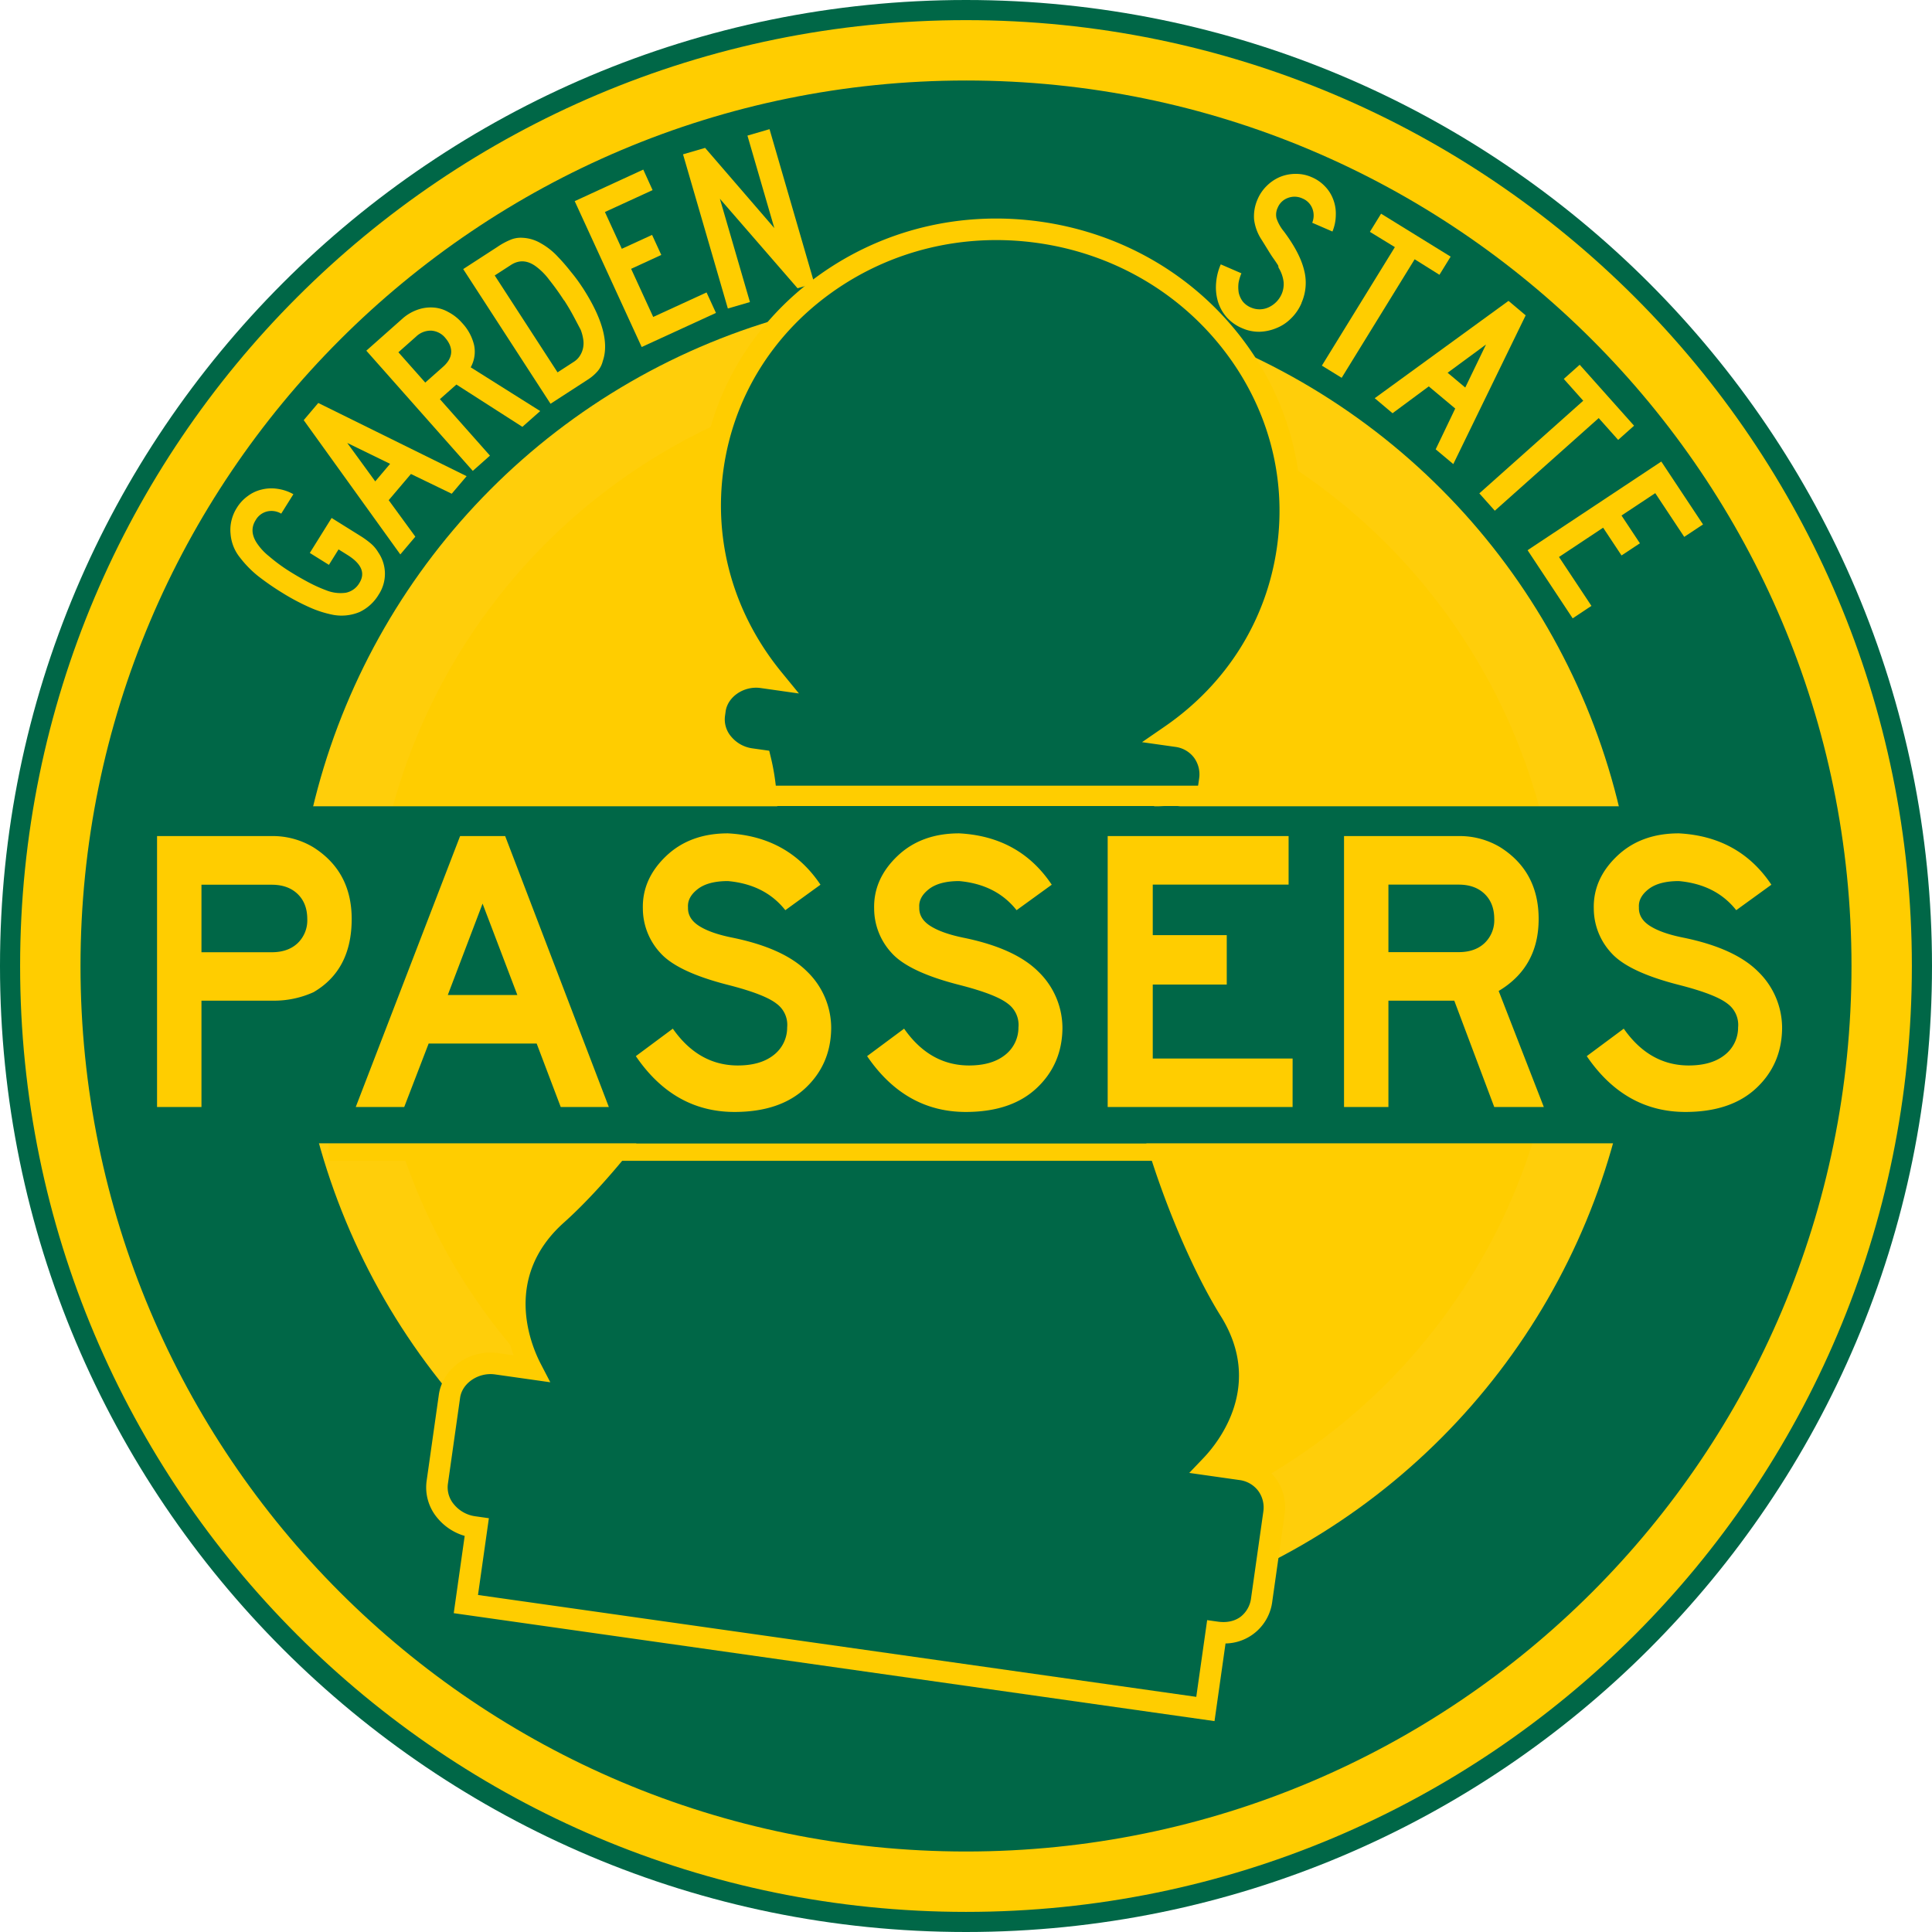 <svg id="svg2988" xmlns="http://www.w3.org/2000/svg" viewBox="0 0 900 900"><defs><style>.cls-1{fill:#006747;}.cls-2,.cls-3{fill:#ffcd00;}.cls-3{stroke:#ffce0a;stroke-miterlimit:10;stroke-width:36px;}</style></defs><g id="layer1"><path id="path2996" class="cls-1" d="M900,450c0,248.53-201.47,450-450,450S0,698.53,0,450,201.47,0,450,0,900,201.47,900,450Z" transform="translate(0 0)"/><path id="path2998" class="cls-2" d="M450,9.38C206.65,9.38,9.37,206.65,9.37,450S206.65,890.63,450,890.63,890.62,693.35,890.62,450,693.35,9.38,450,9.38Zm0,28.12c227.82,0,412.5,184.68,412.5,412.5S677.82,862.5,450,862.5,37.5,677.82,37.5,450,222.18,37.5,450,37.5Z" transform="translate(0 0)"/><g id="g3895"><path id="path3862" class="cls-2" d="M167.54,249.45a40.1,40.1,0,0,1,5.35,3.86,16.59,16.59,0,0,1,3.37,4.08,17.6,17.6,0,0,1,.16,19.57,20.67,20.67,0,0,1-8.89,8.13,21.8,21.8,0,0,1-12.17,1.36,50.28,50.28,0,0,1-11.09-3.51,102.82,102.82,0,0,1-12.84-6.83,123.75,123.75,0,0,1-11.39-7.9,50.56,50.56,0,0,1-8.18-8.39,20,20,0,0,1-4.46-11.2,18.46,18.46,0,0,1,.44-6.18,19.37,19.37,0,0,1,2.46-5.83,19,19,0,0,1,5.19-5.58,17.22,17.22,0,0,1,6.5-3,18.5,18.5,0,0,1,7.3-.31,21,21,0,0,1,7.38,2.5L131,239.27a8.89,8.89,0,0,0-6.63-1,8.45,8.45,0,0,0-5.29,4.06q-3,4.74.24,10.15a26.81,26.81,0,0,0,6,6.64,79.7,79.7,0,0,0,10,7.31q4,2.49,8.22,4.74T152,275a17.84,17.84,0,0,0,9.16,1.11,9.48,9.48,0,0,0,6.25-4.52q4.31-6.91-5.53-13.06l-4.17-2.6-4.49,7.2-8.9-5.55,10.16-16.29,13.07,8.16h0" transform="translate(0 0)"/><path id="path3864" class="cls-2" d="M210.43,230l-19-9.2L181.07,233,193.48,250l-7,8.27-45-62.55,6.78-8,69.11,34.1L210.43,230m-48.68-23.68,13.05,17.92,6.92-8.17-20-9.75" transform="translate(0 0)"/><path id="path3866" class="cls-2" d="M243.36,198.85l-30.75-19.72-7.69,6.81,23.32,26.31-8,7.11-49.59-56,16.7-14.81a21,21,0,0,1,6.89-4.17,18.27,18.27,0,0,1,7.34-1.14,16.11,16.11,0,0,1,7.23,2.1,22.07,22.07,0,0,1,6.49,5.14,22.65,22.65,0,0,1,5.55,10.29,15,15,0,0,1-1.58,10.34l32.38,20.38-8.27,7.32m-35.93-41.38a9.16,9.16,0,0,0-6.59-3.4,9.78,9.78,0,0,0-7,2.74l-8.27,7.33,12.51,14.12,8.27-7.33c2.34-2.07,3.6-4.24,3.79-6.49s-.72-4.68-2.74-7" transform="translate(0 0)"/><path id="path3868" class="cls-2" d="M271.27,133.8q14,21.54,9.53,34.39a11.36,11.36,0,0,1-2.47,4.8,20.89,20.89,0,0,1-4.45,3.81l-17.42,11.29-40.68-62.74,16-10.38a32.54,32.54,0,0,1,6.63-3.51,12.52,12.52,0,0,1,5.15-.68,18.27,18.27,0,0,1,8.27,2.49,32.09,32.09,0,0,1,8.21,6.52q2.9,3,5.83,6.73a76.4,76.4,0,0,1,5.38,7.28m-8.5,6.17a116.1,116.1,0,0,0-6.9-9.62,29.94,29.94,0,0,0-5.62-5.8q-6.28-5-12.28-1.08l-7.49,4.85,29.27,45.14,7.49-4.86a9.14,9.14,0,0,0,3-3,10.62,10.62,0,0,0,1.44-3.73,11.22,11.22,0,0,0,0-4,20.66,20.66,0,0,0-1.13-4.2c-1.11-2.12-2.27-4.33-3.5-6.63s-2.68-4.74-4.22-7.12" transform="translate(0 0)"/><path id="path3870" class="cls-2" d="M298.92,161.65,267.72,93.7,299.66,79,304,88.56l-22.21,10.2,7.87,17.14,14.1-6.47,4.29,9.33L294,125.23l10.29,22.42,24.85-11.42,4.38,9.54-34.59,15.88" transform="translate(0 0)"/><path id="path3872" class="cls-2" d="M371.52,134.27,335.35,92.59l14,48.12-10.29,3L318.18,71.89l10.29-3,32.24,37.36L348.19,63.17l10.29-3L379.34,132l-7.82,2.28" transform="translate(0 0)"/></g><g id="g4000"><path id="path3916" class="cls-2" d="M606.31,141.17a22.11,22.11,0,0,1-4.95,7.22,20,20,0,0,1-6.8,4.47,22.07,22.07,0,0,1-7.9,1.69,19.2,19.2,0,0,1-8-1.66,20,20,0,0,1-7.34-5.24,19.61,19.61,0,0,1-4-7.33,23.49,23.49,0,0,1-.81-8.5,26.71,26.71,0,0,1,2.17-8.67l9.62,4.17a20.19,20.19,0,0,0-1.35,4.52,16.4,16.4,0,0,0,.1,4.54,11.05,11.05,0,0,0,1.82,4,9.7,9.7,0,0,0,4,2.93,10.05,10.05,0,0,0,8.09-.14,12.21,12.21,0,0,0,6-6,11.67,11.67,0,0,0,1-5.76,16.33,16.33,0,0,0-2.26-6.57c-.19-.49-.26-.72-.19-.69s0-.33-.35-.88-1.07-1.64-2.23-3.28-2.81-4.46-5.26-8.36a22,22,0,0,1-3.47-9.4,19.61,19.61,0,0,1,1.63-9.39,19.23,19.23,0,0,1,4.31-6.29,19.58,19.58,0,0,1,6.17-4.14A19.14,19.14,0,0,1,603.54,81,18,18,0,0,1,611,82.52a18.27,18.27,0,0,1,6.19,4.26,17.31,17.31,0,0,1,3.83,6,18.36,18.36,0,0,1,1.25,7.23,20.61,20.61,0,0,1-1.57,7.84l-9.42-4.08a9,9,0,0,0,0-6.8,8.36,8.36,0,0,0-4.6-4.54,8.65,8.65,0,0,0-6.71-.23,8.12,8.12,0,0,0-4.79,4.61,7.46,7.46,0,0,0-.53,4.88,19.06,19.06,0,0,0,3.43,6.11q7.46,10,9.39,17.92a23.23,23.23,0,0,1-1.2,15.42" transform="translate(0 0)"/><path id="path3918" class="cls-2" d="M659,120.78,625,176l-9.22-5.68,34-55.2L638.15,108l5.21-8.45,32.4,20-5.21,8.46L659,120.78" transform="translate(0 0)"/><path id="path3920" class="cls-2" d="M668.8,209.31l9.1-19L665.58,180l-16.88,12.5-8.3-7,62.32-45.34,8,6.74L677,216.19l-8.21-6.88m23.43-48.81-17.86,13.14,8.21,6.89,9.65-20" transform="translate(0 0)"/><path id="path3922" class="cls-2" d="M744.74,194.76l-48.4,43.15-7.21-8.08,48.4-43.15-9.06-10.16,7.41-6.61,25.33,28.4-7.41,6.61-9.06-10.16" transform="translate(0 0)"/><path id="path3924" class="cls-2" d="M711.58,256.32,773.9,215l19.43,29.3-8.75,5.8-13.5-20.37-15.72,10.42,8.57,12.93-8.56,5.67-8.57-12.93-20.56,13.64,15.11,22.78-8.74,5.8-21-31.72" transform="translate(0 0)"/></g></g><circle class="cls-3" cx="450" cy="448.88" r="294.82"/><path class="cls-1" d="M578.14,684.51l-13.79-2c7.28-7.66,30.85-36.7,8.53-72.29-25.82-41.17-71.95-160-32.31-229.64l2.28.33a17.77,17.77,0,0,0,20.38-15.34l.32-2.24A17.77,17.77,0,0,0,548.24,343l-2.86-.41c28.73-19.77,49.24-50.4,54.42-86.86,10.06-70.94-41.71-136.95-115.62-147.44s-142,38.52-152.07,109.47c-5.17,36.45,6,71.58,28.1,98.56l-5.17-.73c-10.29-1.46-20.54,5.25-21.94,15.12l-.31,2.23c-1.4,9.87,6.57,19.17,16.86,20.63l4.6.65c18.73,77.88-58.64,179.23-94.9,211.6-31.33,28-16.77,62.42-11.91,71.8l-16.13-2.29c-10.28-1.46-20.53,5.25-21.93,15.12l-5.7,40.21c-1.4,9.87,6.57,19.17,16.86,20.63l1.55.22L217,747.23l344.5,48.88,5.07-35.75c11.64,1.65,19.76-5.36,21.16-15.23l5.7-40.21A17.77,17.77,0,0,0,578.14,684.51Z" transform="translate(0 0)"/><path class="cls-2" d="M565.77,801.76l-354.4-50.28,5.1-36a25.73,25.73,0,0,1-12.59-8.2,22.09,22.09,0,0,1-5.15-17.36l5.7-40.21c1.76-12.37,14.39-21.25,27.59-19.37l7.25,1c-5.79-15.71-10.77-44.75,16.75-69.32,31-27.69,109.74-126.39,94.1-203.4L349,358.5a25.66,25.66,0,0,1-16-8.92,22.05,22.05,0,0,1-5.15-17.36l.31-2.23c1.48-10.42,10.68-18.36,21.43-19.48A130.47,130.47,0,0,1,327.16,217c5.06-35.68,24.28-67.15,54.12-88.63s66.57-30.35,103.6-25.09,69.9,24.05,92.53,52.91,32.4,64.51,27.34,100.19a130.57,130.57,0,0,1-48.16,84.05,22.41,22.41,0,0,1,7.71,6.59,23.08,23.08,0,0,1,4.2,17l-.32,2.23a22.78,22.78,0,0,1-24.87,19.73C506.85,455.67,555,572.4,577.11,607.62c19.61,31.25,6.74,57.76-3.18,71.25l4.91.69a22.77,22.77,0,0,1,19.56,26.06l-5.7,40.21a22.31,22.31,0,0,1-21.8,19.76ZM222.67,743l334.6,47.46,5.07-35.74,4.95.7c4.21.6,7.91-.21,10.7-2.32a13,13,0,0,0,4.81-8.66l5.7-40.21a13.11,13.11,0,0,0-2.34-9.69,13,13,0,0,0-8.72-5.07L554,686.14l6.68-7c7-7.35,28.21-33.83,7.92-66.18C555,591.2,537,550.08,527.3,507.21c-8.35-37.08-13.57-89.56,8.93-129l1.68-3,5.64.8a12.76,12.76,0,0,0,14.73-11.1l.32-2.23a13.16,13.16,0,0,0-2.35-9.69,13,13,0,0,0-8.72-5.06L532,345.73l10.56-7.27C571.46,318.55,590,288.92,594.84,255c4.68-32.95-4.31-65.84-25.3-92.6s-51.6-44.3-86.07-49.19-68.68,3.39-96.35,23.3-45.39,49-50.06,81.92c-4.81,33.91,4.79,67.54,27,94.7l8.12,9.92-17.87-2.54c-7.69-1.09-15.3,4-16.28,10.87l-.31,2.24a12.26,12.26,0,0,0,2.94,9.57,15.58,15.58,0,0,0,9.67,5.4l8,1.13.8,3.3c10.62,44.19-9,93.15-27.32,126.44-21.19,38.5-50,73-69.12,90.06C234.2,595,247.21,626.3,251.88,635.3l4.47,8.61-25.74-3.65c-7.69-1.09-15.3,4-16.28,10.87l-5.7,40.22a12.26,12.26,0,0,0,2.94,9.57,15.58,15.58,0,0,0,9.67,5.4l6.5.92Z" transform="translate(0 0)"/><rect class="cls-2" x="196.26" y="366" width="477.86" height="9.48"/><rect class="cls-2" x="153.12" y="532.6" width="516.49" height="8.15"/><rect class="cls-1" x="97.31" y="375.6" width="686.02" height="157"/><path class="cls-2" d="M126.94,466.15H93.85v49.54H73.16V389.48h53.09a36.62,36.62,0,0,1,19.82,5.28q17.76,11.3,17.76,33.34,0,23.73-17.76,34.09A44.55,44.55,0,0,1,126.94,466.15Zm16.2-38q0-7.35-4.48-11.68t-12.06-4.33H93.85v31.45H126.6q7.58,0,12.06-4.23A14.7,14.7,0,0,0,143.14,428.1Z" transform="translate(0 0)"/><path class="cls-2" d="M283.62,515.69H261.21L250,486.12H199.68L188.3,515.69H165.72l48.61-126.21h21ZM241,463.51l-16.2-42.57-16.2,42.57Z" transform="translate(0 0)"/><path class="cls-2" d="M387.2,479q-.17,16.77-12,27.87t-33,11.12q-28.28,0-46-26l17.23-12.8q11.73,16.75,29.48,17.14,11,.18,17.32-4.71a16.13,16.13,0,0,0,6.46-13,12.2,12.2,0,0,0-5-11.11q-5.51-4.34-22.4-8.67-23.62-6-31.63-14.88a30.54,30.54,0,0,1-8.19-20.72q-.35-13.74,10.77-24.39t28.87-10.64q28.09,1.5,43.1,23.92L365.83,424q-9.48-12-26.72-13.56-9.3,0-14.13,3.77t-4.48,8.48q-.18,5.26,5.17,8.66T341,436.76q24.14,4.9,35.08,15.92A36.63,36.63,0,0,1,387.2,479Z" transform="translate(0 0)"/><path class="cls-2" d="M494.93,479q-.18,16.77-12,27.87t-33,11.12q-28.26,0-46-26l17.24-12.8q11.71,16.75,29.47,17.14,11,.18,17.33-4.71a16.16,16.16,0,0,0,6.46-13,12.23,12.23,0,0,0-5-11.11q-5.52-4.34-22.41-8.67-23.61-6-31.63-14.88a30.57,30.57,0,0,1-8.18-20.72q-.34-13.74,10.77-24.39t28.87-10.64q28.1,1.5,43.09,23.92L473.56,424q-9.48-12-26.72-13.56c-6.2,0-10.92,1.26-14.13,3.77s-4.72,5.34-4.48,8.48q-.18,5.26,5.17,8.66t15.34,5.46q24.12,4.9,35.07,15.92A36.64,36.64,0,0,1,494.93,479Z" transform="translate(0 0)"/><path class="cls-2" d="M602.14,515.69H516V389.48h84.28v22.61H537v23.54h34.47v23H537v34.47h65.15Z" transform="translate(0 0)"/><path class="cls-2" d="M719.17,515.69H696.08l-18.62-49.54H646.78v49.54H626.1V389.48h53.08A36.59,36.59,0,0,1,699,394.76q17.76,11.3,17.76,33.34,0,22.41-18.62,33.53ZM696.08,428.1q0-7.35-4.49-11.68t-12.06-4.33H646.78v31.45h32.75q7.58,0,12.06-4.23A14.71,14.71,0,0,0,696.08,428.1Z" transform="translate(0 0)"/><path class="cls-2" d="M830.17,479q-.17,16.77-12,27.87t-33,11.12q-28.26,0-46-26l17.24-12.8q11.72,16.75,29.47,17.14,11,.18,17.33-4.71a16.16,16.16,0,0,0,6.46-13,12.23,12.23,0,0,0-5-11.11q-5.52-4.34-22.41-8.67-23.61-6-31.62-14.88a30.54,30.54,0,0,1-8.19-20.72q-.35-13.74,10.77-24.39t28.87-10.64q28.09,1.5,43.09,23.92L808.8,424q-9.48-12-26.72-13.56c-6.2,0-10.92,1.26-14.13,3.77s-4.71,5.34-4.48,8.48q-.18,5.26,5.17,8.66T784,436.76q24.12,4.9,35.07,15.92A36.6,36.6,0,0,1,830.17,479Z" transform="translate(0 0)"/></svg>